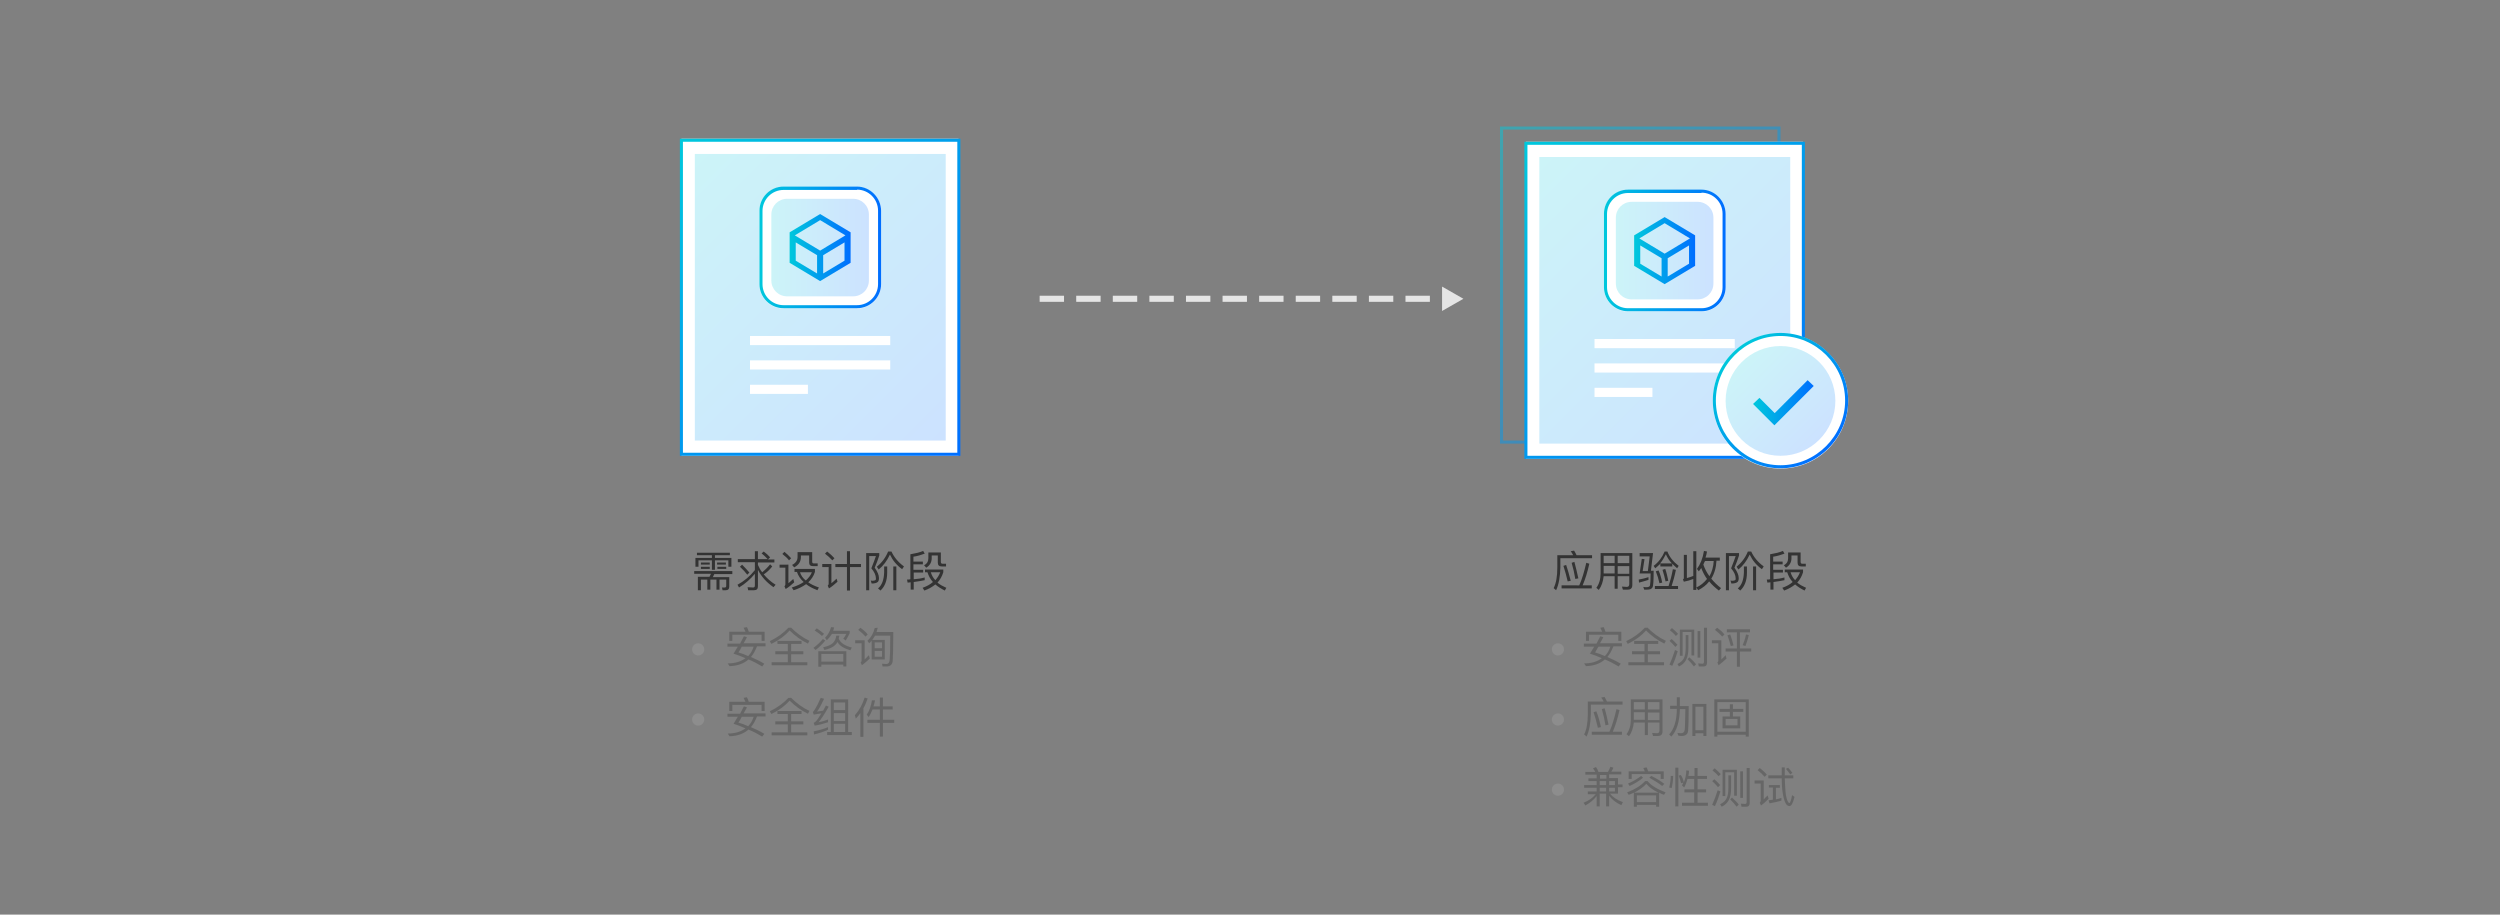 <?xml version="1.0" encoding="utf-8"?>
<!-- Generator: Adobe Illustrator 21.0.0, SVG Export Plug-In . SVG Version: 6.00 Build 0)  -->
<svg version="1.1" id="图层_1" xmlns="http://www.w3.org/2000/svg" xmlns:xlink="http://www.w3.org/1999/xlink" x="0px" y="0px"
	 width="820px" height="300px" viewBox="0 0 820 300" style="enable-background:new 0 0 820 300;" xml:space="preserve">
<rect x="0" y="0" width="820" height="300" fill="#808080" stroke="none"/>
<style type="text/css">
	.st0{opacity:0.5;}
	.st1{fill:url(#SVGID_1_);}
	.st2{fill:#FFFFFF;}
	.st3{fill:url(#SVGID_2_);}
	.st4{opacity:0.2;}
	.st5{fill:url(#SVGID_3_);}
	.st6{fill:url(#SVGID_4_);}
	.st7{fill:url(#SVGID_5_);}
	.st8{fill:url(#SVGID_6_);}
	.st9{fill:url(#SVGID_7_);}
	.st10{opacity:0.2;fill:url(#SVGID_8_);}
	.st11{fill:url(#SVGID_9_);}
	.st12{fill:#999999;}
	.st13{fill:#E5E5E5;}
	.st14{fill:#333333;}
	.st15{fill:#666666;}
	.st16{opacity:0.2;fill:url(#SVGID_10_);}
	.st17{fill:url(#SVGID_11_);}
	.st18{fill:url(#SVGID_12_);}
	.st19{fill:url(#SVGID_13_);}
	.st20{fill:url(#SVGID_14_);}
	.st21{fill:url(#SVGID_15_);}
	.st22{fill:url(#SVGID_16_);}
	.st23{fill:url(#SVGID_17_);}
	.st24{fill:url(#SVGID_18_);}
	.st25{fill:url(#SVGID_19_);}
	.st26{fill:url(#SVGID_20_);}
	.st27{fill:url(#SVGID_21_);}
	.st28{fill:url(#SVGID_22_);}
	.st29{fill:url(#SVGID_23_);}
	.st30{fill:url(#SVGID_24_);}
	.st31{fill:url(#SVGID_25_);}
	.st32{fill:url(#SVGID_26_);}
	.st33{fill:url(#SVGID_27_);}
	.st34{fill:url(#SVGID_28_);}
	.st35{fill:url(#SVGID_29_);}
	.st36{fill:url(#SVGID_30_);}
	.st37{fill:url(#SVGID_31_);}
	.st38{fill:url(#SVGID_32_);}
	.st39{opacity:0.2;fill:url(#SVGID_33_);}
	.st40{fill:url(#SVGID_34_);}
	.st41{fill:url(#SVGID_35_);}
	.st42{fill:url(#SVGID_36_);}
	.st43{fill:url(#SVGID_37_);}
	.st44{fill:url(#SVGID_38_);}
	.st45{fill:url(#SVGID_39_);}
	.st46{opacity:0.2;fill:url(#SVGID_40_);}
	.st47{fill:url(#SVGID_41_);}
	.st48{fill:url(#SVGID_42_);}
	.st49{opacity:0.2;fill:url(#SVGID_43_);}
	.st50{fill:url(#SVGID_44_);}
	.st51{fill:url(#SVGID_45_);}
	.st52{opacity:0.2;fill:url(#SVGID_46_);}
	.st53{fill:url(#SVGID_47_);}
	.st54{fill:url(#SVGID_48_);}
	.st55{fill:url(#SVGID_49_);}
	.st56{fill:url(#SVGID_50_);}
	.st57{fill:url(#SVGID_51_);}
	.st58{fill:url(#SVGID_52_);}
	.st59{fill:url(#SVGID_53_);}
	.st60{fill:url(#SVGID_54_);}
	.st61{fill:url(#SVGID_55_);}
	.st62{fill:url(#SVGID_56_);}
	.st63{fill:url(#SVGID_57_);}
	.st64{fill:url(#SVGID_58_);}
	.st65{opacity:0.2;fill:url(#SVGID_59_);}
	.st66{fill:url(#SVGID_60_);}
	.st67{fill:url(#SVGID_61_);}
	.st68{fill:url(#SVGID_62_);}
	.st69{fill:url(#SVGID_63_);}
	.st70{fill:url(#SVGID_64_);}
	.st71{fill:url(#SVGID_65_);}
	.st72{fill:url(#SVGID_66_);}
	.st73{fill:url(#SVGID_67_);}
	.st74{fill:url(#SVGID_68_);}
	.st75{fill:url(#SVGID_69_);}
	.st76{opacity:0.2;fill:url(#SVGID_70_);}
	.st77{fill:url(#SVGID_71_);}
</style>
<g class="st0">
	
		<linearGradient id="SVGID_1_" gradientUnits="userSpaceOnUse" x1="489" y1="-540.5" x2="587" y2="-638.5" gradientTransform="matrix(1 0 0 -1 0 -496)">
		<stop  offset="0" style="stop-color:#00C8DC"/>
		<stop  offset="1" style="stop-color:#006EFF"/>
	</linearGradient>
	<path class="st1" d="M583,42.5v102h-90v-102H583 M584,41.5h-92v104h92V41.5L584,41.5z"/>
</g>
<rect x="500.5" y="46.5" class="st2" width="90.9" height="104"/>
<linearGradient id="SVGID_2_" gradientUnits="userSpaceOnUse" x1="497" y1="-545.5" x2="595" y2="-643.5" gradientTransform="matrix(1 0 0 -1 0 -496)">
	<stop  offset="0" style="stop-color:#00C8DC"/>
	<stop  offset="1" style="stop-color:#006EFF"/>
</linearGradient>
<path class="st3" d="M591,47.5v102h-90v-102H591 M592,46.5h-92v104h92V46.5L592,46.5z"/>
<g class="st4">
	
		<linearGradient id="SVGID_3_" gradientUnits="userSpaceOnUse" x1="501.975" y1="-550.425" x2="590.125" y2="-638.575" gradientTransform="matrix(1 0 0 -1 0 -496)">
		<stop  offset="0" style="stop-color:#00C8DC"/>
		<stop  offset="1" style="stop-color:#006EFF"/>
	</linearGradient>
	<rect x="504.9" y="51.5" class="st5" width="82.3" height="94"/>
</g>
<rect x="523" y="111.2" class="st2" width="46" height="3"/>
<rect x="523" y="119.2" class="st2" width="46" height="3"/>
<rect x="523" y="127.2" class="st2" width="19" height="3"/>
<g>
	<circle class="st2" cx="584" cy="131.5" r="22.2"/>
	
		<linearGradient id="SVGID_4_" gradientUnits="userSpaceOnUse" x1="568.269" y1="-611.769" x2="599.731" y2="-643.231" gradientTransform="matrix(1 0 0 -1 0 -496)">
		<stop  offset="0" style="stop-color:#00C8DC"/>
		<stop  offset="1" style="stop-color:#006EFF"/>
	</linearGradient>
	<path class="st6" d="M584,110.2c11.7,0,21.2,9.6,21.2,21.2s-9.6,21.2-21.2,21.2s-21.2-9.6-21.2-21.2S572.3,110.2,584,110.2
		 M584,109.2c-12.3,0-22.2,10-22.2,22.2s10,22.2,22.2,22.2s22.2-10,22.2-22.2S596.3,109.2,584,109.2L584,109.2z"/>
</g>
<g class="st4">
	
		<linearGradient id="SVGID_5_" gradientUnits="userSpaceOnUse" x1="571.3" y1="-614.8" x2="596.7" y2="-640.2" gradientTransform="matrix(1 0 0 -1 0 -496)">
		<stop  offset="0" style="stop-color:#00C8DC"/>
		<stop  offset="1" style="stop-color:#006EFF"/>
	</linearGradient>
	<circle class="st7" cx="584" cy="131.5" r="18"/>
</g>
<linearGradient id="SVGID_6_" gradientUnits="userSpaceOnUse" x1="575.025" y1="-628.1" x2="594.889" y2="-628.1" gradientTransform="matrix(1 0 0 -1 0 -496)">
	<stop  offset="0" style="stop-color:#00C8DC"/>
	<stop  offset="1" style="stop-color:#006EFF"/>
</linearGradient>
<polygon class="st8" points="592.9,124.7 582.1,135.5 577.1,130.5 575,132.5 580.1,137.6 581.5,139 582,139.5 594.9,126.6 "/>
<g>
	<path class="st2" d="M558.1,102.2h-24.1c-4.4,0-7.9-3.6-7.9-7.9V70.2c0-4.4,3.6-7.9,7.9-7.9h24.1c4.4,0,7.9,3.6,7.9,7.9v24.1
		C566,98.7,562.4,102.2,558.1,102.2z"/>
	<linearGradient id="SVGID_7_" gradientUnits="userSpaceOnUse" x1="526" y1="82.25" x2="566" y2="82.25">
		<stop  offset="0" style="stop-color:#00C8DC"/>
		<stop  offset="1" style="stop-color:#006EFF"/>
	</linearGradient>
	<path class="st9" d="M558.1,63.2c3.8,0,6.9,3.1,6.9,6.9v24.1c0,3.8-3.1,6.9-6.9,6.9h-24.1c-3.8,0-6.9-3.1-6.9-6.9V70.2
		c0-3.8,3.1-6.9,6.9-6.9H558.1 M558.1,62.2h-24.1c-4.4,0-7.9,3.6-7.9,7.9v24.1c0,4.4,3.6,7.9,7.9,7.9h24.1c4.4,0,7.9-3.6,7.9-7.9
		V70.2C566,65.8,562.4,62.2,558.1,62.2L558.1,62.2z"/>
</g>
<linearGradient id="SVGID_8_" gradientUnits="userSpaceOnUse" x1="530" y1="82.25" x2="562" y2="82.25">
	<stop  offset="0" style="stop-color:#00C8DC"/>
	<stop  offset="1" style="stop-color:#006EFF"/>
</linearGradient>
<path class="st10" d="M556.8,98.2h-21.6c-2.9,0-5.2-2.3-5.2-5.2V71.4c0-2.9,2.3-5.2,5.2-5.2h21.6c2.9,0,5.2,2.3,5.2,5.2v21.6
	C562,95.9,559.7,98.2,556.8,98.2z"/>
<linearGradient id="SVGID_9_" gradientUnits="userSpaceOnUse" x1="536" y1="82.25" x2="556" y2="82.25">
	<stop  offset="0" style="stop-color:#00C8DC"/>
	<stop  offset="1" style="stop-color:#006EFF"/>
</linearGradient>
<path class="st11" d="M546,71.2l-10,6v2v6v2l10,6l10-6v-2v-6v-2L546,71.2z M538,80.5l7,4.2v6l-7-4.2V80.5z M554,86.5l-7,4.2v-6
	l7-4.2V86.5z M546,83.2l-8.3-5l8.3-5l8.3,5L546,83.2z"/>
<g class="st0">
	<circle class="st12" cx="229" cy="213" r="2"/>
</g>
<g class="st0">
	<circle class="st12" cx="229" cy="236" r="2"/>
</g>
<g class="st0">
	<circle class="st12" cx="511" cy="213" r="2"/>
</g>
<g class="st0">
	<circle class="st12" cx="511" cy="236" r="2"/>
</g>
<g class="st0">
	<circle class="st12" cx="511" cy="259" r="2"/>
</g>
<g>
	<rect x="401" y="97" class="st13" width="8" height="2"/>
	<rect x="413" y="97" class="st13" width="8" height="2"/>
	<rect x="425" y="97" class="st13" width="8" height="2"/>
	<rect x="365" y="97" class="st13" width="8" height="2"/>
	<rect x="353" y="97" class="st13" width="8" height="2"/>
	<rect x="341" y="97" class="st13" width="8" height="2"/>
	<rect x="377" y="97" class="st13" width="8" height="2"/>
	<rect x="389" y="97" class="st13" width="8" height="2"/>
	<rect x="437" y="97" class="st13" width="8" height="2"/>
	<rect x="449" y="97" class="st13" width="8" height="2"/>
	<rect x="461" y="97" class="st13" width="8" height="2"/>
	<polygon class="st13" points="473,94 473,102 480,98 	"/>
</g>
<g>
	<path class="st14" d="M240.2,187.4v0.9h-5.9l-0.5,1h5.4v3.1c0,0.8-0.4,1.2-1.2,1.2h-1l-0.2-0.9l0.9,0c0.4,0,0.5-0.2,0.5-0.6v-2H236
		v3.3h-1v-3.3H233v3.3h-1v-3.3h-2.1v3.5h-1v-4.4h3.8l0.5-1h-5.5v-0.9H240.2z M239.4,181.3v0.8h-4.9v0.9h5.4v2.9h-1v-2.1h-4.4v3.1h-1
		v-3.1h-4.4v2.1h-1V183h5.4v-0.9h-4.9v-0.8H239.4z M232.8,184.5v0.7h-2.9v-0.7H232.8z M232.8,185.9v0.7h-2.9v-0.7H232.8z
		 M238.1,184.5v0.7h-2.9v-0.7H238.1z M238.2,185.9v0.7h-2.9v-0.7H238.2z"/>
	<path class="st14" d="M247.6,183.4v-2.6h1v2.6h3.2c-0.5-0.6-1.2-1.2-2-1.9l0.7-0.6c0.8,0.6,1.5,1.2,2.1,1.9l-0.7,0.7h2.1v1h-5.4
		v0.8c0.4,0.9,0.8,1.7,1.4,2.4c1-0.8,1.8-1.6,2.6-2.6l0.7,0.7c-0.8,1-1.7,1.9-2.8,2.6c1.1,1.3,2.4,2.5,3.9,3.4l-0.7,0.8
		c-2.3-1.6-4-3.5-5.1-5.7v5.4c0,0.9-0.4,1.3-1.3,1.3h-1.9l-0.2-1c0.6,0,1.2,0.1,1.8,0.1c0.4,0,0.6-0.2,0.6-0.7v-3.8
		c-1.5,1.8-3.2,3.3-5.2,4.5l-0.5-0.9c2.2-1.2,4.1-2.8,5.7-4.8v-2.6H242v-1H247.6z M245.8,187.8l-0.7,0.7c-0.6-0.8-1.4-1.7-2.4-2.6
		l0.7-0.7C244.3,186.1,245.1,187,245.8,187.8z"/>
	<path class="st14" d="M258.6,185.1v6.2c0.5-0.4,1-0.9,1.6-1.4l0.3,1.1c-0.9,0.8-1.8,1.6-2.8,2.2l-0.4-0.9c0.2-0.2,0.3-0.4,0.3-0.6
		v-5.5h-1.9v-1H258.6z M259.5,183.1l-0.7,0.7c-0.5-0.7-1.3-1.4-2.2-2.1l0.7-0.7C258.1,181.7,258.9,182.4,259.5,183.1z M267.3,186.7
		v0.9c-0.4,1.3-1.2,2.5-2.2,3.4c1,0.7,2.1,1.2,3.5,1.7l-0.5,0.9c-1.5-0.6-2.7-1.2-3.7-2c-1.1,0.8-2.5,1.5-4.1,2l-0.6-0.9
		c1.6-0.5,2.9-1.1,3.9-1.8c-1.1-1-1.8-2.1-2.2-3.3h-0.8v-1H267.3z M266.4,181.3v3c0,0.3,0.2,0.5,0.5,0.5h1.3v0.9h-1.5
		c-0.9,0-1.3-0.4-1.3-1.2v-2.3h-2.7v0.5c0,1.5-0.7,2.6-2.2,3.4l-0.7-0.8c1.2-0.6,1.8-1.5,1.8-2.6v-1.6H266.4z M264.3,190.4
		c0.9-0.8,1.6-1.7,2-2.7h-3.9C262.7,188.7,263.3,189.6,264.3,190.4z"/>
	<path class="st14" d="M272.7,185.1v6.2c0.5-0.4,1.1-0.9,1.7-1.5l0.3,1c-0.9,0.8-1.8,1.6-2.8,2.2l-0.4-0.9c0.2-0.2,0.3-0.4,0.3-0.6
		V186h-2.1v-1H272.7z M273.7,183.1l-0.7,0.7c-0.6-0.7-1.4-1.4-2.4-2.2l0.7-0.7C272.2,181.6,273,182.3,273.7,183.1z M277.8,185v-4.2
		h1v4.2h3.6v1h-3.6v7.7h-1V186H274v-1H277.8z"/>
	<path class="st14" d="M288.4,181.4v0.8c-0.4,1.3-0.9,2.6-1.5,4c0.9,1.3,1.4,2.4,1.4,3.4c0,0.6-0.1,1-0.4,1.3c-0.4,0.3-1,0.5-2,0.5
		l-0.3-1c0.2,0,0.4,0.1,0.5,0.1c0.5,0,0.8-0.1,1-0.2c0.2-0.1,0.2-0.3,0.2-0.6c0-1-0.5-2.1-1.5-3.3c0.6-1.5,1.1-2.8,1.5-4h-2.2v11.2
		h-1v-12.2H288.4z M292.4,180.9c0.8,1.8,2.2,3.5,4.1,4.9l-0.6,0.9c-1.8-1.3-3.1-2.9-4-4.8c-1,2.1-2.2,3.7-3.7,4.9l-0.6-0.9
		c1.6-1.3,2.9-3,3.7-5H292.4z M291,185.8v2c0,2.7-0.8,4.6-2.2,5.9L288,193c1.3-1.1,1.9-2.8,2-5.2v-2H291z M294,185.8v7.8h-1v-7.8
		H294z"/>
	<path class="st14" d="M299.7,186.9h3.1v0.9h-3.1v2.2c1.4-0.1,2.6-0.3,3.6-0.6v0.9c-0.9,0.2-2.1,0.4-3.6,0.6v2.5h-1v-2.4l-1,0.1
		l-0.2-1c0.4,0,0.7,0,1.1-0.1v-8.2c1.7-0.3,3.1-0.6,4.2-1.1l0.5,0.9c-1.1,0.4-2.3,0.8-3.7,1v1.6h3.1v0.9h-3.1V186.9z M309.4,186.8
		v0.9c-0.4,1.3-1,2.4-1.9,3.4c0.8,0.7,1.8,1.2,2.9,1.7l-0.5,0.9c-1.2-0.6-2.2-1.2-3.1-2c-1,0.8-2.2,1.5-3.6,2l-0.6-0.9
		c1.4-0.5,2.5-1.1,3.4-1.9c-0.9-1-1.4-2-1.8-3.2h-0.8v-0.9H309.4z M308.6,181.3v3c0,0.4,0.2,0.6,0.5,0.6h1.2v0.9h-1.4
		c-0.9,0-1.3-0.4-1.3-1.3v-2.3h-2v0.9c0,1.3-0.6,2.4-1.8,3.1l-0.7-0.8c1-0.5,1.4-1.3,1.4-2.3v-1.9H308.6z M306.8,190.3
		c0.7-0.8,1.2-1.6,1.6-2.6h-3.1C305.6,188.7,306.1,189.6,306.8,190.3z"/>
</g>
<g>
	<path class="st14" d="M517.1,182.1h5.1v1h-10.4v3.1c-0.1,3.1-0.5,5.5-1.4,7.4l-0.8-0.7c0.8-1.6,1.2-3.8,1.2-6.7v-4.1h5.2
		c-0.2-0.4-0.5-0.9-0.8-1.3l1.1-0.2C516.6,181.1,516.9,181.6,517.1,182.1z M518,192c0.9-2,1.6-4.4,2.3-7.4l1,0.3
		c-0.6,2.7-1.3,5-2.2,7.1h3v1h-9.9v-1H518z M515.2,190.5l-1,0.2c-0.4-1.8-0.9-3.5-1.4-5.1l0.9-0.3
		C514.2,186.8,514.7,188.5,515.2,190.5z M517.7,189.7l-1,0.2c-0.3-1.8-0.7-3.6-1.2-5.3l0.9-0.3C516.8,185.9,517.3,187.7,517.7,189.7
		z"/>
	<path class="st14" d="M524.4,193.5l-0.8-0.7c0.9-1.2,1.4-2.8,1.4-4.7v-6.7h10.4v10.5c0,1-0.5,1.5-1.5,1.5h-1.6l-0.3-1
		c0.6,0,1.1,0.1,1.6,0.1c0.5,0,0.8-0.3,0.8-0.9V189h-3.8v4.1h-1V189h-3.6C525.8,190.8,525.3,192.3,524.4,193.5z M526,182.3v2.4h3.6
		v-2.4H526z M526,188.1h3.6v-2.5H526V188.1z M534.4,182.3h-3.8v2.4h3.8V182.3z M534.4,185.7h-3.8v2.5h3.8V185.7z"/>
	<path class="st14" d="M540.7,190.2c-0.9,0.3-2,0.6-3.1,0.9l-0.1-1c1.2-0.2,2.3-0.5,3.2-0.8V190.2z M537.8,182.3v-0.9h4.4l-0.7,5.8
		h0.9c0,3.2-0.1,5-0.4,5.5c-0.3,0.5-0.9,0.7-1.7,0.7c-0.3,0-0.7,0-1,0l-0.3-0.9c0.5,0.1,0.8,0.1,1,0.1c0.7,0,1.1-0.2,1.2-0.6
		c0.1-0.4,0.2-1.7,0.2-3.9h-3.6l0.7-4.8l0.9,0.1l-0.6,3.9h1.7l0.6-4.8H537.8z M542.9,186.4l-0.5-0.8c1.6-1.2,2.8-2.8,3.6-4.7h0.9
		c0.7,1.8,1.9,3.3,3.7,4.7l-0.5,0.8c-0.6-0.5-1.1-1-1.6-1.5v0.9h-3.9v-0.9C544,185.5,543.4,186,542.9,186.4z M547.3,192.2
		c0.5-1.5,1-3.3,1.4-5.5l1,0.2c-0.4,2-0.9,3.8-1.4,5.3h2.1v1h-7.6v-1H547.3z M545.2,191.1l-0.9,0.2c-0.3-1.4-0.7-2.7-1.2-3.9
		l0.9-0.3C544.5,188.2,544.9,189.5,545.2,191.1z M546.4,181.8c-0.6,1.2-1.2,2.2-1.9,3h3.9C547.5,183.9,546.9,182.9,546.4,181.8z
		 M547.2,190.5l-0.9,0.2c-0.3-1.3-0.6-2.6-1-3.8l0.9-0.3C546.6,187.7,546.9,189,547.2,190.5z"/>
	<path class="st14" d="M552,190c0.2-0.1,0.3-0.2,0.3-0.3V182h1v7.6c0.7-0.2,1.4-0.4,2.1-0.7v-8.1h1v12.7h-1v-3.6
		c-1,0.4-2,0.7-3.1,0.9L552,190z M557.2,187.4l-0.6-0.8c1.1-1.5,1.9-3.4,2.3-5.9l1,0.2c-0.1,0.7-0.3,1.4-0.5,2h4.7v1H563
		c-0.1,2.3-0.7,4.3-1.7,5.9c0.9,1.1,2,2.2,3.2,3.1l-0.7,0.8c-1.2-0.9-2.3-1.9-3.2-3c-0.9,1.2-2.1,2.1-3.6,2.9l-0.6-0.9
		c1.5-0.7,2.6-1.7,3.5-2.8c-0.8-1.1-1.4-2.3-1.9-3.6C557.8,186.7,557.5,187,557.2,187.4z M558.7,185.2c0.5,1.4,1.1,2.6,2,3.8
		c0.8-1.4,1.3-3.1,1.4-5h-2.8C559,184.3,558.9,184.8,558.7,185.2z"/>
	<path class="st14" d="M570.4,181.4v0.8c-0.4,1.3-0.9,2.6-1.5,4c0.9,1.3,1.4,2.4,1.4,3.4c0,0.6-0.1,1-0.4,1.3c-0.4,0.3-1,0.5-2,0.5
		l-0.3-1c0.2,0,0.4,0.1,0.5,0.1c0.5,0,0.8-0.1,1-0.2c0.2-0.1,0.2-0.3,0.2-0.6c0-1-0.5-2.1-1.5-3.3c0.6-1.5,1.1-2.8,1.5-4h-2.2v11.2
		h-1v-12.2H570.4z M574.4,180.9c0.8,1.8,2.2,3.5,4.1,4.9l-0.6,0.9c-1.8-1.3-3.1-2.9-4-4.8c-1,2.1-2.2,3.7-3.7,4.9l-0.6-0.9
		c1.6-1.3,2.9-3,3.7-5H574.4z M573,185.8v2c0,2.7-0.8,4.6-2.2,5.9L570,193c1.3-1.1,1.9-2.8,2-5.2v-2H573z M576,185.8v7.8h-1v-7.8
		H576z"/>
	<path class="st14" d="M581.7,186.9h3.1v0.9h-3.1v2.2c1.4-0.1,2.6-0.3,3.6-0.6v0.9c-0.9,0.2-2.1,0.4-3.6,0.6v2.5h-1v-2.4l-1,0.1
		l-0.2-1c0.4,0,0.7,0,1.1-0.1v-8.2c1.7-0.3,3.1-0.6,4.2-1.1l0.5,0.9c-1.1,0.4-2.3,0.8-3.7,1v1.6h3.1v0.9h-3.1V186.9z M591.4,186.8
		v0.9c-0.4,1.3-1,2.4-1.9,3.4c0.8,0.7,1.8,1.2,2.9,1.7l-0.5,0.9c-1.2-0.6-2.2-1.2-3.1-2c-1,0.8-2.2,1.5-3.6,2l-0.6-0.9
		c1.4-0.5,2.5-1.1,3.4-1.9c-0.9-1-1.4-2-1.8-3.2h-0.8v-0.9H591.4z M590.6,181.3v3c0,0.4,0.2,0.6,0.5,0.6h1.2v0.9h-1.4
		c-0.9,0-1.3-0.4-1.3-1.3v-2.3h-2v0.9c0,1.3-0.6,2.4-1.8,3.1l-0.7-0.8c1-0.5,1.4-1.3,1.4-2.3v-1.9H590.6z M588.8,190.3
		c0.7-0.8,1.2-1.6,1.6-2.6h-3.1C587.6,188.7,588.1,189.6,588.8,190.3z"/>
</g>
<g>
	<path class="st15" d="M242.8,211c0.4-0.8,0.8-1.5,1.2-2.3l1,0.3c-0.4,0.7-0.7,1.4-1.1,2h7.2v1h-2.8c-0.6,1.5-1.2,2.6-2,3.5
		c1.4,0.6,2.9,1.3,4.4,2.2l-0.7,0.9c-1.5-0.9-3-1.7-4.5-2.3c-1.6,1.4-3.6,2.1-6.2,2.2l-0.6-0.9c2.4,0,4.3-0.6,5.8-1.7
		c-1.3-0.6-2.6-1.1-3.9-1.5c0.5-0.8,1-1.6,1.4-2.3h-3.4v-1H242.8z M250.8,210.2h-1v-2h-9.6v2h-1v-3h5.3c-0.2-0.5-0.4-0.9-0.6-1.3
		l1.1-0.2c0.2,0.4,0.4,0.9,0.6,1.5h5.2V210.2z M242.2,214c1.1,0.3,2.1,0.7,3.2,1.2c0.8-0.8,1.4-1.9,1.8-3.1h-3.9
		C243,212.8,242.6,213.4,242.2,214z"/>
	<path class="st15" d="M259.4,205.8c1.8,1.8,3.8,3.3,6.1,4.4l-0.5,0.9c-2.3-1.1-4.3-2.6-6-4.3c-1.5,1.7-3.5,3.2-6,4.4l-0.5-0.9
		c2.5-1.2,4.5-2.7,6.1-4.4H259.4z M262.9,210.2v1h-3.4v2.4h4v1h-4v2.6h5.3v1h-11.7v-1h5.3v-2.6h-4.1v-1h4.1v-2.4h-3.4v-1H262.9z"/>
	<path class="st15" d="M270.7,210.1c-1,1.2-2.1,2.3-3.2,3.1l-0.7-0.7c1.1-0.8,2.2-1.8,3.1-2.9L270.7,210.1z M270.3,207.9l-0.7,0.7
		c-0.6-0.6-1.4-1.2-2.4-1.8l0.7-0.7C268.8,206.7,269.6,207.3,270.3,207.9z M277.6,218.6h-1V218h-7.2v0.7h-1v-5.1h9.2V218.6z
		 M276.6,217v-2.5h-7.2v2.5H276.6z M275.3,208.5c-0.1,0.3-0.1,0.7-0.2,1c0.6,1.4,2,2.3,4.3,2.9l-0.5,0.9c-2.1-0.6-3.5-1.5-4.2-2.7
		c-0.2,0.4-0.5,0.7-0.8,1c-0.7,0.7-1.8,1.2-3.5,1.6l-0.4-0.9c1.5-0.3,2.5-0.8,3.1-1.3c0.6-0.6,1.1-1.4,1.2-2.5L275.3,208.5z
		 M271.2,210l-0.6-0.8c1-1,1.6-2.1,2-3.5l1,0.1c-0.1,0.4-0.2,0.8-0.3,1.1h5.4v0.8c-0.4,0.9-0.9,1.7-1.3,2.4l-0.8-0.6
		c0.4-0.5,0.7-1,1-1.6h-4.7C272.4,208.7,271.8,209.4,271.2,210z"/>
	<path class="st15" d="M283.6,210.1v6.2c0.4-0.4,0.9-0.9,1.4-1.4l0.3,1.1c-0.8,0.8-1.7,1.5-2.6,2.2l-0.4-0.9
		c0.2-0.2,0.3-0.4,0.3-0.6V211h-2.1v-1H283.6z M284.6,208.1l-0.7,0.7c-0.6-0.7-1.4-1.4-2.4-2.2l0.7-0.7
		C283.2,206.6,284,207.3,284.6,208.1z M287.9,205.9c-0.1,0.5-0.3,1-0.4,1.4h5.5c0,5.1-0.1,8.3-0.2,9.5c-0.1,1.2-0.8,1.8-2,1.8
		c-0.3,0-0.7,0-1.3,0l-0.2-0.9c0.6,0,1,0.1,1.4,0.1c0.6,0,1-0.4,1.1-1.2c0.1-0.9,0.2-3.6,0.2-8.1h-5c-0.5,0.9-1.1,1.8-1.9,2.5
		l-0.6-0.8c1.2-1.1,2-2.5,2.4-4.2L287.9,205.9z M290.2,209.9v6.4h-4.3v-6.4H290.2z M289.3,212.6v-1.9h-2.4v1.9H289.3z M289.3,213.5
		h-2.4v1.9h2.4V213.5z"/>
	<path class="st15" d="M242.8,234c0.4-0.8,0.8-1.5,1.2-2.3l1,0.3c-0.4,0.7-0.7,1.4-1.1,2h7.2v1h-2.8c-0.6,1.5-1.2,2.6-2,3.5
		c1.4,0.6,2.9,1.3,4.4,2.2l-0.7,0.9c-1.5-0.9-3-1.7-4.5-2.3c-1.6,1.4-3.6,2.1-6.2,2.2l-0.6-0.9c2.4,0,4.3-0.6,5.8-1.7
		c-1.3-0.6-2.6-1.1-3.9-1.5c0.5-0.8,1-1.6,1.4-2.3h-3.4v-1H242.8z M250.8,233.2h-1v-2h-9.6v2h-1v-3h5.3c-0.2-0.5-0.4-0.9-0.6-1.3
		l1.1-0.2c0.2,0.4,0.4,0.9,0.6,1.5h5.2V233.2z M242.2,237c1.1,0.3,2.1,0.7,3.2,1.2c0.8-0.8,1.4-1.9,1.8-3.1h-3.9
		C243,235.8,242.6,236.4,242.2,237z"/>
	<path class="st15" d="M259.4,228.8c1.8,1.8,3.8,3.3,6.1,4.4l-0.5,0.9c-2.3-1.1-4.3-2.6-6-4.3c-1.5,1.7-3.5,3.2-6,4.4l-0.5-0.9
		c2.5-1.2,4.5-2.7,6.1-4.4H259.4z M262.9,233.2v1h-3.4v2.4h4v1h-4v2.6h5.3v1h-11.7v-1h5.3v-2.6h-4.1v-1h4.1v-2.4h-3.4v-1H262.9z"/>
	<path class="st15" d="M270.3,229.2c-0.8,1.7-1.5,3.1-2.3,4.2c0.7-0.1,1.3-0.2,2-0.3c0.3-0.5,0.6-1.1,0.9-1.7l0.9,0.4
		c-1.3,2.4-2.5,4.1-3.3,5.1c1-0.2,2.1-0.5,3.1-0.9v0.9c-1.5,0.5-3,0.9-4.4,1.1l-0.3-0.9c0.2-0.1,0.3-0.2,0.5-0.3
		c0.6-0.5,1.2-1.5,2-2.8c-0.8,0.1-1.6,0.2-2.5,0.4l-0.3-0.9c0.2-0.1,0.3-0.2,0.4-0.4c0.8-1.2,1.5-2.6,2.2-4.2L270.3,229.2z
		 M271.5,239.4c-1.3,0.6-2.8,1.1-4.5,1.5l-0.1-1c1.8-0.4,3.3-0.8,4.7-1.4V239.4z M278.2,240.1h1.2v1h-8.1v-1h1.2v-10.7h5.7V240.1z
		 M277.2,232.9v-2.5h-3.7v2.5H277.2z M277.2,236.5v-2.6h-3.7v2.6H277.2z M277.2,240.1v-2.7h-3.7v2.7H277.2z"/>
	<path class="st15" d="M284.6,229.1c-0.4,1.1-0.8,2.2-1.4,3.2v9.4h-1v-7.8c-0.4,0.6-0.9,1.2-1.5,1.8l-0.3-1.1
		c1.5-1.7,2.5-3.6,3.2-5.8L284.6,229.1z M287,229.7c-0.1,0.7-0.3,1.4-0.5,2h2.1v-2.9h1v2.9h3.2v1h-3.2v3.4h3.7v1h-3.7v4.5h-1v-4.5
		h-4.1v-1h4.1v-3.4h-2.4c-0.4,0.9-0.8,1.8-1.3,2.5l-0.6-0.8c0.9-1.3,1.4-2.9,1.7-4.7L287,229.7z"/>
</g>
<g>
	<path class="st15" d="M523.7,211c0.4-0.8,0.8-1.5,1.2-2.3l1,0.3c-0.4,0.7-0.7,1.4-1.1,2h7.2v1h-2.8c-0.6,1.5-1.2,2.6-2,3.5
		c1.4,0.6,2.9,1.3,4.4,2.2l-0.7,0.9c-1.5-0.9-3-1.7-4.5-2.3c-1.6,1.4-3.6,2.1-6.2,2.2l-0.6-0.9c2.4,0,4.3-0.6,5.8-1.7
		c-1.3-0.6-2.6-1.1-3.9-1.5c0.5-0.8,1-1.6,1.4-2.3h-3.4v-1H523.7z M531.8,210.2h-1v-2h-9.6v2h-1v-3h5.3c-0.2-0.5-0.4-0.9-0.6-1.3
		l1.1-0.2c0.2,0.4,0.4,0.9,0.6,1.5h5.2V210.2z M523.2,214c1.1,0.3,2.1,0.7,3.2,1.2c0.8-0.8,1.4-1.9,1.8-3.1h-3.9
		C523.9,212.8,523.5,213.4,523.2,214z"/>
	<path class="st15" d="M540.3,205.8c1.8,1.8,3.8,3.3,6.1,4.4l-0.5,0.9c-2.3-1.1-4.3-2.6-6-4.3c-1.5,1.7-3.5,3.2-6,4.4l-0.5-0.9
		c2.5-1.2,4.5-2.7,6.1-4.4H540.3z M543.9,210.2v1h-3.4v2.4h4v1h-4v2.6h5.3v1h-11.7v-1h5.3v-2.6h-4.1v-1h4.1v-2.4H536v-1H543.9z"/>
	<path class="st15" d="M550.2,211.5l-0.7,0.7c-0.5-0.6-1.1-1.3-1.9-2l0.7-0.6C549,210.2,549.6,210.8,550.2,211.5z M550.3,213.6
		c-0.5,1.7-1.1,3.3-1.8,4.8l-0.9-0.4c0.7-1.6,1.3-3.2,1.8-4.8L550.3,213.6z M550.4,207.9l-0.7,0.7c-0.5-0.6-1.1-1.2-2-1.9l0.7-0.7
		C549.2,206.7,549.9,207.3,550.4,207.9z M553.8,208.3v4.4c0,1.6-0.3,2.9-0.8,3.8c-0.5,0.9-1.2,1.6-2.3,2.1l-0.5-0.8
		c1-0.5,1.7-1.1,2.1-1.9c0.4-0.8,0.6-1.9,0.6-3.2v-4.4H553.8z M555.7,215h-0.9v-7.7h-2.9v7.8H551v-8.6h4.7V215z M556.3,217.9
		l-0.7,0.7c-0.5-0.7-1.2-1.5-2.1-2.4l0.6-0.6C555,216.4,555.8,217.2,556.3,217.9z M557.7,207v8.7h-0.9V207H557.7z M557.2,218.5
		l-0.2-0.9c0.5,0,1,0.1,1.4,0.1c0.3,0,0.5-0.2,0.5-0.6v-11.2h1v11.5c0,0.8-0.4,1.2-1.1,1.2H557.2z"/>
	<path class="st15" d="M564.6,210.1v6.2c0.4-0.4,0.9-0.8,1.4-1.4l0.3,1.1c-0.8,0.8-1.7,1.5-2.6,2.2l-0.4-0.9
		c0.2-0.2,0.3-0.4,0.3-0.6V211h-2.1v-1H564.6z M565.6,208.1l-0.7,0.7c-0.6-0.7-1.4-1.4-2.4-2.2l0.7-0.7
		C564.2,206.6,565,207.3,565.6,208.1z M574,206.4v1h-3.3v5.3h3.7v1h-3.7v5h-1v-5H566v-1h3.7v-5.3h-3.3v-1H574z M568.6,211.7
		l-0.9,0.2c-0.3-1.2-0.7-2.4-1.1-3.5l0.9-0.3C567.9,209.2,568.3,210.4,568.6,211.7z M573.6,208.3c-0.3,1.4-0.7,2.5-1.1,3.6l-0.9-0.3
		c0.4-0.9,0.8-2.1,1.1-3.5L573.6,208.3z"/>
	<path class="st15" d="M527.1,230.1h5.1v1h-10.4v3.1c-0.1,3.1-0.5,5.5-1.4,7.4l-0.8-0.7c0.8-1.6,1.2-3.8,1.2-6.7v-4.1h5.2
		c-0.2-0.4-0.5-0.9-0.8-1.3l1.1-0.2C526.6,229.1,526.8,229.6,527.1,230.1z M527.9,240c0.9-2,1.6-4.4,2.3-7.4l1,0.3
		c-0.6,2.7-1.3,5-2.2,7.1h3v1h-9.9v-1H527.9z M525.1,238.5l-1,0.2c-0.4-1.8-0.9-3.5-1.4-5.1l0.9-0.3
		C524.2,234.8,524.7,236.5,525.1,238.5z M527.6,237.7l-1,0.2c-0.3-1.8-0.7-3.6-1.2-5.3l0.9-0.3C526.8,233.9,527.2,235.7,527.6,237.7
		z"/>
	<path class="st15" d="M534.3,241.5l-0.8-0.7c0.9-1.2,1.4-2.8,1.4-4.7v-6.7h10.4v10.5c0,1-0.5,1.5-1.5,1.5h-1.6l-0.3-1
		c0.6,0,1.1,0.1,1.6,0.1c0.5,0,0.8-0.3,0.8-0.9V237h-3.8v4.1h-1V237h-3.6C535.7,238.8,535.2,240.3,534.3,241.5z M535.9,230.3v2.4
		h3.6v-2.4H535.9z M535.9,236.1h3.6v-2.5h-3.6V236.1z M544.3,230.3h-3.8v2.4h3.8V230.3z M544.3,233.7h-3.8v2.5h3.8V233.7z"/>
	<path class="st15" d="M551,228.8v2.8h2.9c0,4.4-0.1,7.1-0.2,8.1c-0.1,1.1-0.8,1.7-2.1,1.7c-0.2,0-0.6,0-1.1-0.1l-0.3-0.9
		c0.4,0,0.8,0.1,1.2,0.1c0.7,0,1.1-0.4,1.2-1.2c0.1-0.7,0.1-3,0.2-6.7H551c-0.1,4.1-1,7.1-2.8,9l-0.7-0.7c1.6-1.8,2.5-4.6,2.5-8.4
		h-2.2v-1h2.2v-2.8H551z M559.7,241.4h-1v-0.9h-2.6v0.9h-1v-10.5h4.6V241.4z M558.7,239.5v-7.7h-2.6v7.7H558.7z"/>
	<path class="st15" d="M573.6,241.6h-1V241h-9.3v0.6h-1v-12.2h11.3V241.6z M572.6,240v-9.7h-9.3v9.7H572.6z M567.4,232.5V231h1v1.5
		h3.4v1h-3.4v1.5h2.4v3.9h-5.8V235h2.4v-1.5H564v-1H567.4z M569.9,235.8H566v2.1h3.9V235.8z"/>
	<path class="st15" d="M523.3,253.3c-0.2-0.4-0.5-0.9-0.8-1.3l1-0.4c0.3,0.4,0.6,1,0.8,1.6h3.1c0.3-0.5,0.6-1.1,0.8-1.7l1,0.3
		c-0.2,0.5-0.4,0.9-0.7,1.3h3.3v0.9h-4v1.2h2.9v2.1h1.5v0.9h-1.5v2.1h-2.6c0.9,1.2,2.3,2.1,4.2,2.8l-0.5,1c-1.8-0.8-3.1-1.9-4-3.1
		v3.5h-1v-4.2h-2.1v4.2h-1v-3.4c-0.9,1.2-2.1,2.2-3.7,3.1l-0.6-0.9c1.8-0.7,3.1-1.7,4-2.8h-2.6v-0.9h2.9v-1.2h-4.1v-0.9h4.1v-1.3
		h-2.7v-0.9h2.7v-1.2h-3.7v-0.9H523.3z M526.9,254.2h-2.1v1.2h2.1V254.2z M524.7,257.5h2.1v-1.3h-2.1V257.5z M524.7,259.6h2.1v-1.2
		h-2.1V259.6z M527.8,257.5h1.9v-1.3h-1.9V257.5z M527.8,259.6h1.9v-1.2h-1.9V259.6z"/>
	<path class="st15" d="M540.4,256.2c1.1,1.4,3.1,2.6,5.9,3.7l-0.5,0.8c-0.6-0.2-1.1-0.4-1.6-0.7v4.6h-1V264h-6.3v0.6h-1V260
		c-0.6,0.3-1.1,0.5-1.7,0.7l-0.5-0.8c2.6-1,4.5-2.2,5.9-3.7H540.4z M538.9,255.1c-1.2,1-2.6,1.9-4.4,2.7L534,257
		c1.7-0.7,3.1-1.6,4.3-2.5L538.9,255.1z M540.6,253h5.1v2.5h-1v-1.6h-9.5v1.6h-1V253h5.3c-0.2-0.4-0.3-0.7-0.5-1.1l1.1-0.2
		C540.3,252.1,540.4,252.5,540.6,253z M544,260c-1.7-0.8-3.1-1.8-4-2.9c-1.1,1.2-2.5,2.1-4,2.9H544z M543.2,263.1v-2.2h-6.3v2.2
		H543.2z M545.9,257.1l-0.7,0.7c-1-0.8-2.4-1.7-4.2-2.7l0.6-0.6C543.3,255.3,544.7,256.2,545.9,257.1z"/>
	<path class="st15" d="M548.8,254.5c0,1.4-0.2,2.7-0.5,4l-0.8-0.2c0.3-1.2,0.5-2.5,0.5-3.8L548.8,254.5z M550.5,251.8v12.7h-1v-12.7
		H550.5z M552.3,256.6c0.5-1.2,0.8-2.5,0.8-3.9l0.9,0.1c0,0.6-0.1,1.1-0.2,1.7h2v-2.6h1v2.6h3.1v1h-3.1v3.4h2.8v1h-2.8v3.4h3.4v1
		h-8.5v-1h4v-3.4h-3.2v-1h3.2v-3.4h-2.2c-0.3,1-0.6,2-1.1,2.8l-0.7-0.7c0.2-0.3,0.3-0.6,0.4-0.9l-0.7,0.2c-0.2-0.9-0.5-1.7-0.8-2.5
		l0.7-0.2C551.8,254.9,552.1,255.7,552.3,256.6z"/>
	<path class="st15" d="M564.2,257.5l-0.7,0.7c-0.5-0.6-1.1-1.3-1.9-2l0.7-0.6C563,256.2,563.6,256.8,564.2,257.5z M564.3,259.6
		c-0.5,1.7-1.1,3.3-1.8,4.8l-0.9-0.4c0.7-1.6,1.3-3.2,1.8-4.8L564.3,259.6z M564.4,253.9l-0.7,0.7c-0.5-0.6-1.1-1.2-2-1.9l0.7-0.7
		C563.2,252.7,563.9,253.3,564.4,253.9z M567.8,254.3v4.4c0,1.6-0.3,2.9-0.8,3.8c-0.5,0.9-1.2,1.6-2.3,2.1l-0.5-0.8
		c1-0.5,1.7-1.1,2.1-1.9c0.4-0.8,0.6-1.9,0.6-3.2v-4.4H567.8z M569.7,261h-0.9v-7.7h-2.9v7.8H565v-8.6h4.7V261z M570.3,263.9
		l-0.7,0.7c-0.5-0.7-1.2-1.5-2.1-2.4l0.6-0.6C569,262.4,569.8,263.2,570.3,263.9z M571.7,253v8.7h-0.9V253H571.7z M571.2,264.5
		l-0.2-0.9c0.5,0,1,0.1,1.4,0.1c0.3,0,0.5-0.2,0.5-0.6v-11.2h1v11.5c0,0.8-0.4,1.2-1.1,1.2H571.2z"/>
	<path class="st15" d="M578.5,256.1v6.1c0.4-0.4,0.8-0.9,1.3-1.3l0.3,1.1c-0.8,0.8-1.6,1.6-2.5,2.2l-0.4-0.9
		c0.2-0.2,0.3-0.4,0.3-0.6V257h-2v-1H578.5z M579.5,254.1l-0.7,0.7c-0.6-0.7-1.3-1.4-2.3-2.2l0.7-0.7
		C578.1,252.6,578.9,253.3,579.5,254.1z M585.6,263.3c-0.4-0.8-0.7-2-0.9-3.4c-0.2-1.2-0.3-2.8-0.3-4.6h-4.4v-1h4.4
		c0-0.8,0-1.7,0-2.6h1c0,0.9,0,1.8,0,2.6h2.8v1h-2.8c0.1,2.4,0.2,4.3,0.4,5.6c0.3,1.6,0.7,2.4,1.1,2.5c0.3-0.1,0.6-0.9,0.9-2.6
		l0.8,0.6c-0.5,2-1,3-1.7,3C586.4,264.4,585.9,264,585.6,263.3z M580.2,258.4v-0.9h3.6v0.9h-1.3v3.8c0.6-0.1,1.2-0.3,1.8-0.5v0.9
		c-1.2,0.4-2.5,0.6-3.9,0.9l-0.3-1c0.5-0.1,0.9-0.1,1.4-0.2v-4H580.2z M587.9,253.5l-0.7,0.5c-0.4-0.5-0.8-1.1-1.4-1.8l0.7-0.4
		C587.1,252.4,587.5,253,587.9,253.5z"/>
</g>
<rect x="223.5" y="45.5" class="st2" width="90.9" height="104"/>
<linearGradient id="SVGID_10_" gradientUnits="userSpaceOnUse" x1="220" y1="-544.5" x2="318" y2="-642.5" gradientTransform="matrix(1 0 0 -1 0 -496)">
	<stop  offset="0" style="stop-color:#00C8DC"/>
	<stop  offset="1" style="stop-color:#006EFF"/>
</linearGradient>
<path style="fill:url(#SVGID_10_);" d="M314,46.5v102h-90v-102H314 M315,45.5h-92v104h92V45.5L315,45.5z"/>
<g class="st4">
	
		<linearGradient id="SVGID_11_" gradientUnits="userSpaceOnUse" x1="224.975" y1="-549.425" x2="313.125" y2="-637.575" gradientTransform="matrix(1 0 0 -1 0 -496)">
		<stop  offset="0" style="stop-color:#00C8DC"/>
		<stop  offset="1" style="stop-color:#006EFF"/>
	</linearGradient>
	<rect x="227.9" y="50.5" class="st17" width="82.3" height="94"/>
</g>
<rect x="246" y="110.2" class="st2" width="46" height="3"/>
<rect x="246" y="118.2" class="st2" width="46" height="3"/>
<rect x="246" y="126.2" class="st2" width="19" height="3"/>
<g>
	<path class="st2" d="M281.1,101.2h-24.1c-4.4,0-7.9-3.6-7.9-7.9V69.2c0-4.4,3.6-7.9,7.9-7.9h24.1c4.4,0,7.9,3.6,7.9,7.9v24.1
		C289,97.7,285.4,101.2,281.1,101.2z"/>
	<linearGradient id="SVGID_12_" gradientUnits="userSpaceOnUse" x1="249" y1="81.25" x2="289" y2="81.25">
		<stop  offset="0" style="stop-color:#00C8DC"/>
		<stop  offset="1" style="stop-color:#006EFF"/>
	</linearGradient>
	<path class="st18" d="M281.1,62.2c3.8,0,6.9,3.1,6.9,6.9v24.1c0,3.8-3.1,6.9-6.9,6.9h-24.1c-3.8,0-6.9-3.1-6.9-6.9V69.2
		c0-3.8,3.1-6.9,6.9-6.9H281.1 M281.1,61.2h-24.1c-4.4,0-7.9,3.6-7.9,7.9v24.1c0,4.4,3.6,7.9,7.9,7.9h24.1c4.4,0,7.9-3.6,7.9-7.9
		V69.2C289,64.8,285.4,61.2,281.1,61.2L281.1,61.2z"/>
</g>
<linearGradient id="SVGID_13_" gradientUnits="userSpaceOnUse" x1="253" y1="81.25" x2="285" y2="81.25">
	<stop  offset="0" style="stop-color:#00C8DC"/>
	<stop  offset="1" style="stop-color:#006EFF"/>
</linearGradient>
<path style="opacity:0.2;fill:url(#SVGID_13_);" d="M279.8,97.2h-21.6c-2.9,0-5.2-2.3-5.2-5.2V70.4c0-2.9,2.3-5.2,5.2-5.2h21.6
	c2.9,0,5.2,2.3,5.2,5.2v21.6C285,94.9,282.7,97.2,279.8,97.2z"/>
<linearGradient id="SVGID_14_" gradientUnits="userSpaceOnUse" x1="259" y1="81.25" x2="279" y2="81.25">
	<stop  offset="0" style="stop-color:#00C8DC"/>
	<stop  offset="1" style="stop-color:#006EFF"/>
</linearGradient>
<path class="st20" d="M269,70.2l-10,6v2v6v2l10,6l10-6v-2v-6v-2L269,70.2z M261,79.5l7,4.2v6l-7-4.2V79.5z M277,85.5l-7,4.2v-6
	l7-4.2V85.5z M269,82.2l-8.3-5l8.3-5l8.3,5L269,82.2z"/>
</svg>
